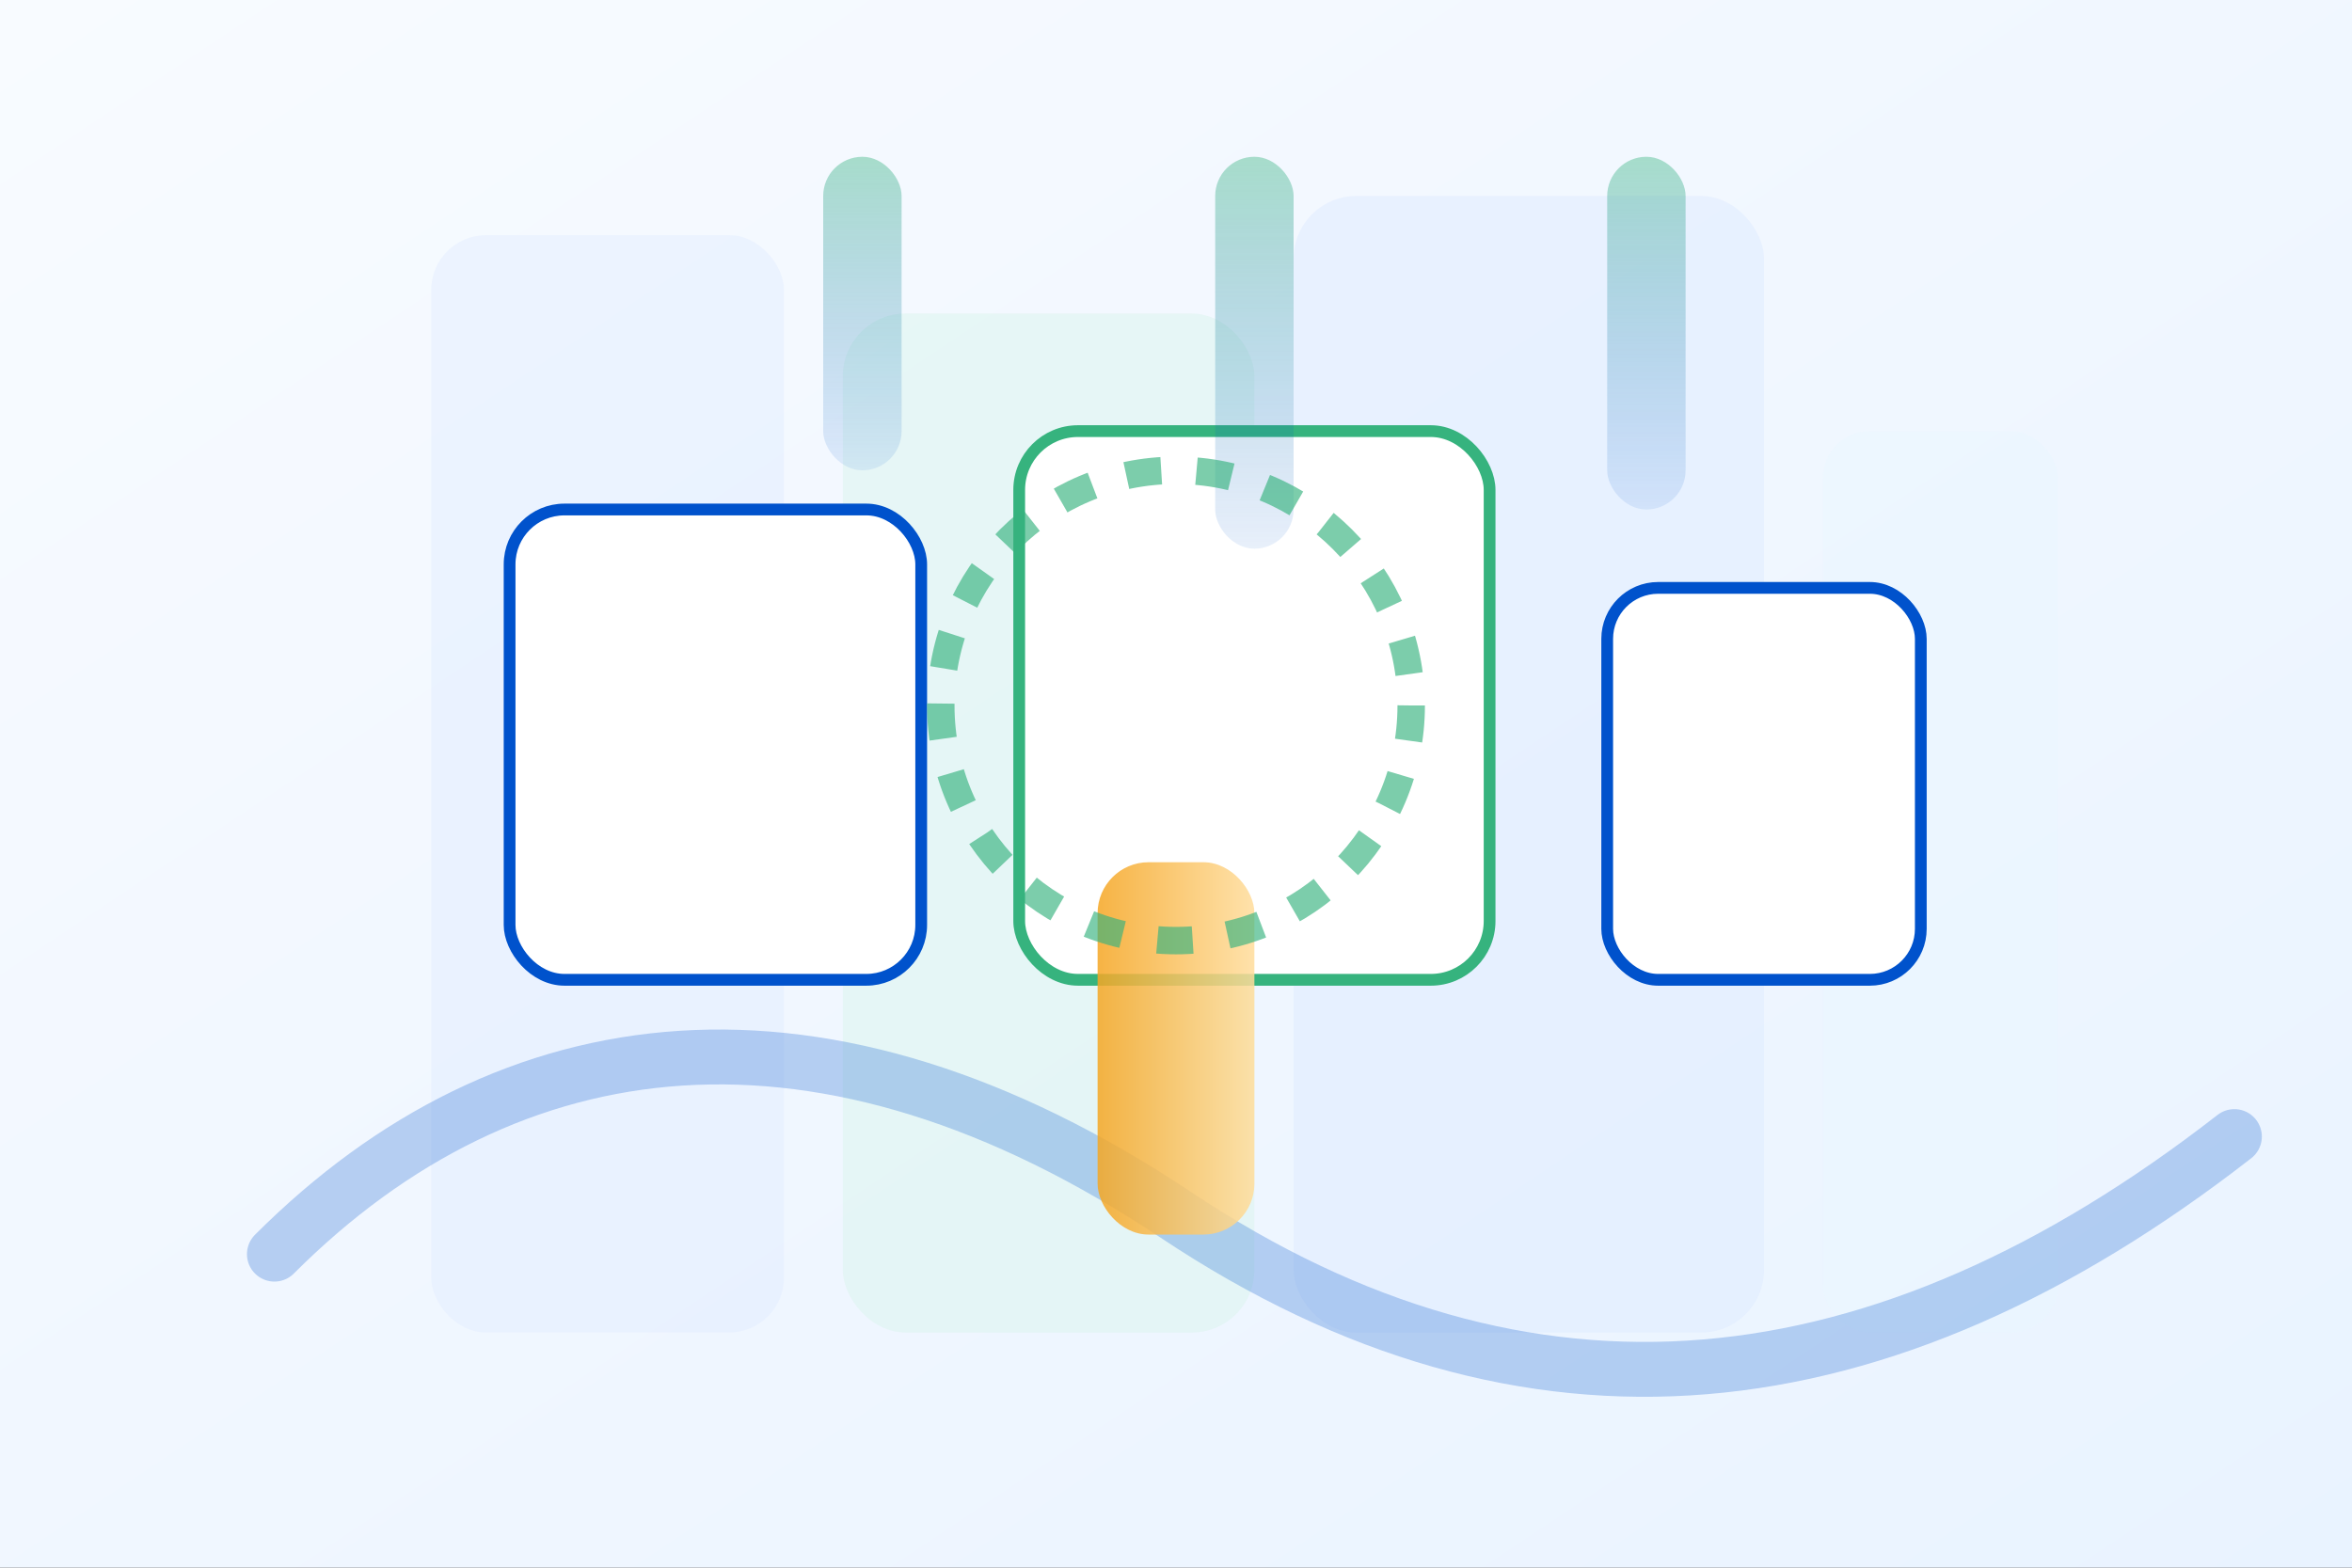 <svg xmlns="http://www.w3.org/2000/svg" viewBox="0 0 1200 800" role="img" aria-labelledby="title desc">
  <rect x="0" y="0" width="1200" height="800" fill="#333333" stroke="none"/>
  <title id="title">Gaia LLCの都市開発とサインデザインを象徴するミニマルアート</title>
  <desc id="desc">ブランドブルーとグリーンを主体に、建築のレイヤーとサインボックスを組み合わせた抽象構成。中央に昇る光が価値創造を表す。</desc>
  <defs>
    <linearGradient id="sky" x1="0%" y1="0%" x2="100%" y2="100%">
      <stop offset="0%" stop-color="#f8fbff" />
      <stop offset="100%" stop-color="#e9f3ff" />
    </linearGradient>
    <linearGradient id="beam" x1="0%" y1="0%" x2="0%" y2="100%">
      <stop offset="0%" stop-color="#36b37e" stop-opacity="0.9" />
      <stop offset="100%" stop-color="#0052cc" stop-opacity="0.2" />
    </linearGradient>
    <linearGradient id="accent" x1="0%" y1="0%" x2="100%" y2="0%">
      <stop offset="0%" stop-color="#f5a623" />
      <stop offset="100%" stop-color="#ffdd9c" />
    </linearGradient>
  </defs>
  <rect width="1200" height="800" fill="url(#sky)" />
  <g opacity="0.45">
    <rect x="220" y="120" width="180" height="560" fill="#e1ebff" rx="28" />
    <rect x="430" y="160" width="210" height="520" fill="#d7f3ea" rx="32" />
    <rect x="660" y="100" width="240" height="580" fill="#dce8ff" rx="32" />
    <rect x="930" y="220" width="120" height="460" fill="#e9f6ff" rx="24" />
  </g>
  <g>
    <rect x="260" y="260" width="210" height="240" fill="#ffffff" stroke="#0052cc" stroke-width="6" rx="28" />
    <rect x="520" y="220" width="240" height="280" fill="#ffffff" stroke="#36b37e" stroke-width="6" rx="30" />
    <rect x="820" y="300" width="160" height="200" fill="#ffffff" stroke="#0052cc" stroke-width="6" rx="26" />
  </g>
  <g opacity="0.25">
    <path d="M140 640 C 260 520, 420 500, 600 620 C 780 740, 960 720, 1140 580" fill="none" stroke="#0052cc" stroke-width="28" stroke-linecap="round" />
  </g>
  <g opacity="0.45">
    <rect x="420" y="80" width="40" height="160" fill="url(#beam)" rx="20" />
    <rect x="620" y="80" width="40" height="200" fill="url(#beam)" rx="20" />
    <rect x="820" y="80" width="40" height="180" fill="url(#beam)" rx="20" />
  </g>
  <rect x="560" y="440" width="80" height="190" fill="url(#accent)" rx="26" opacity="0.85" />
  <circle cx="600" cy="360" r="120" fill="none" stroke="#36b37e" stroke-width="14" stroke-dasharray="18 18" opacity="0.65" />
</svg>
